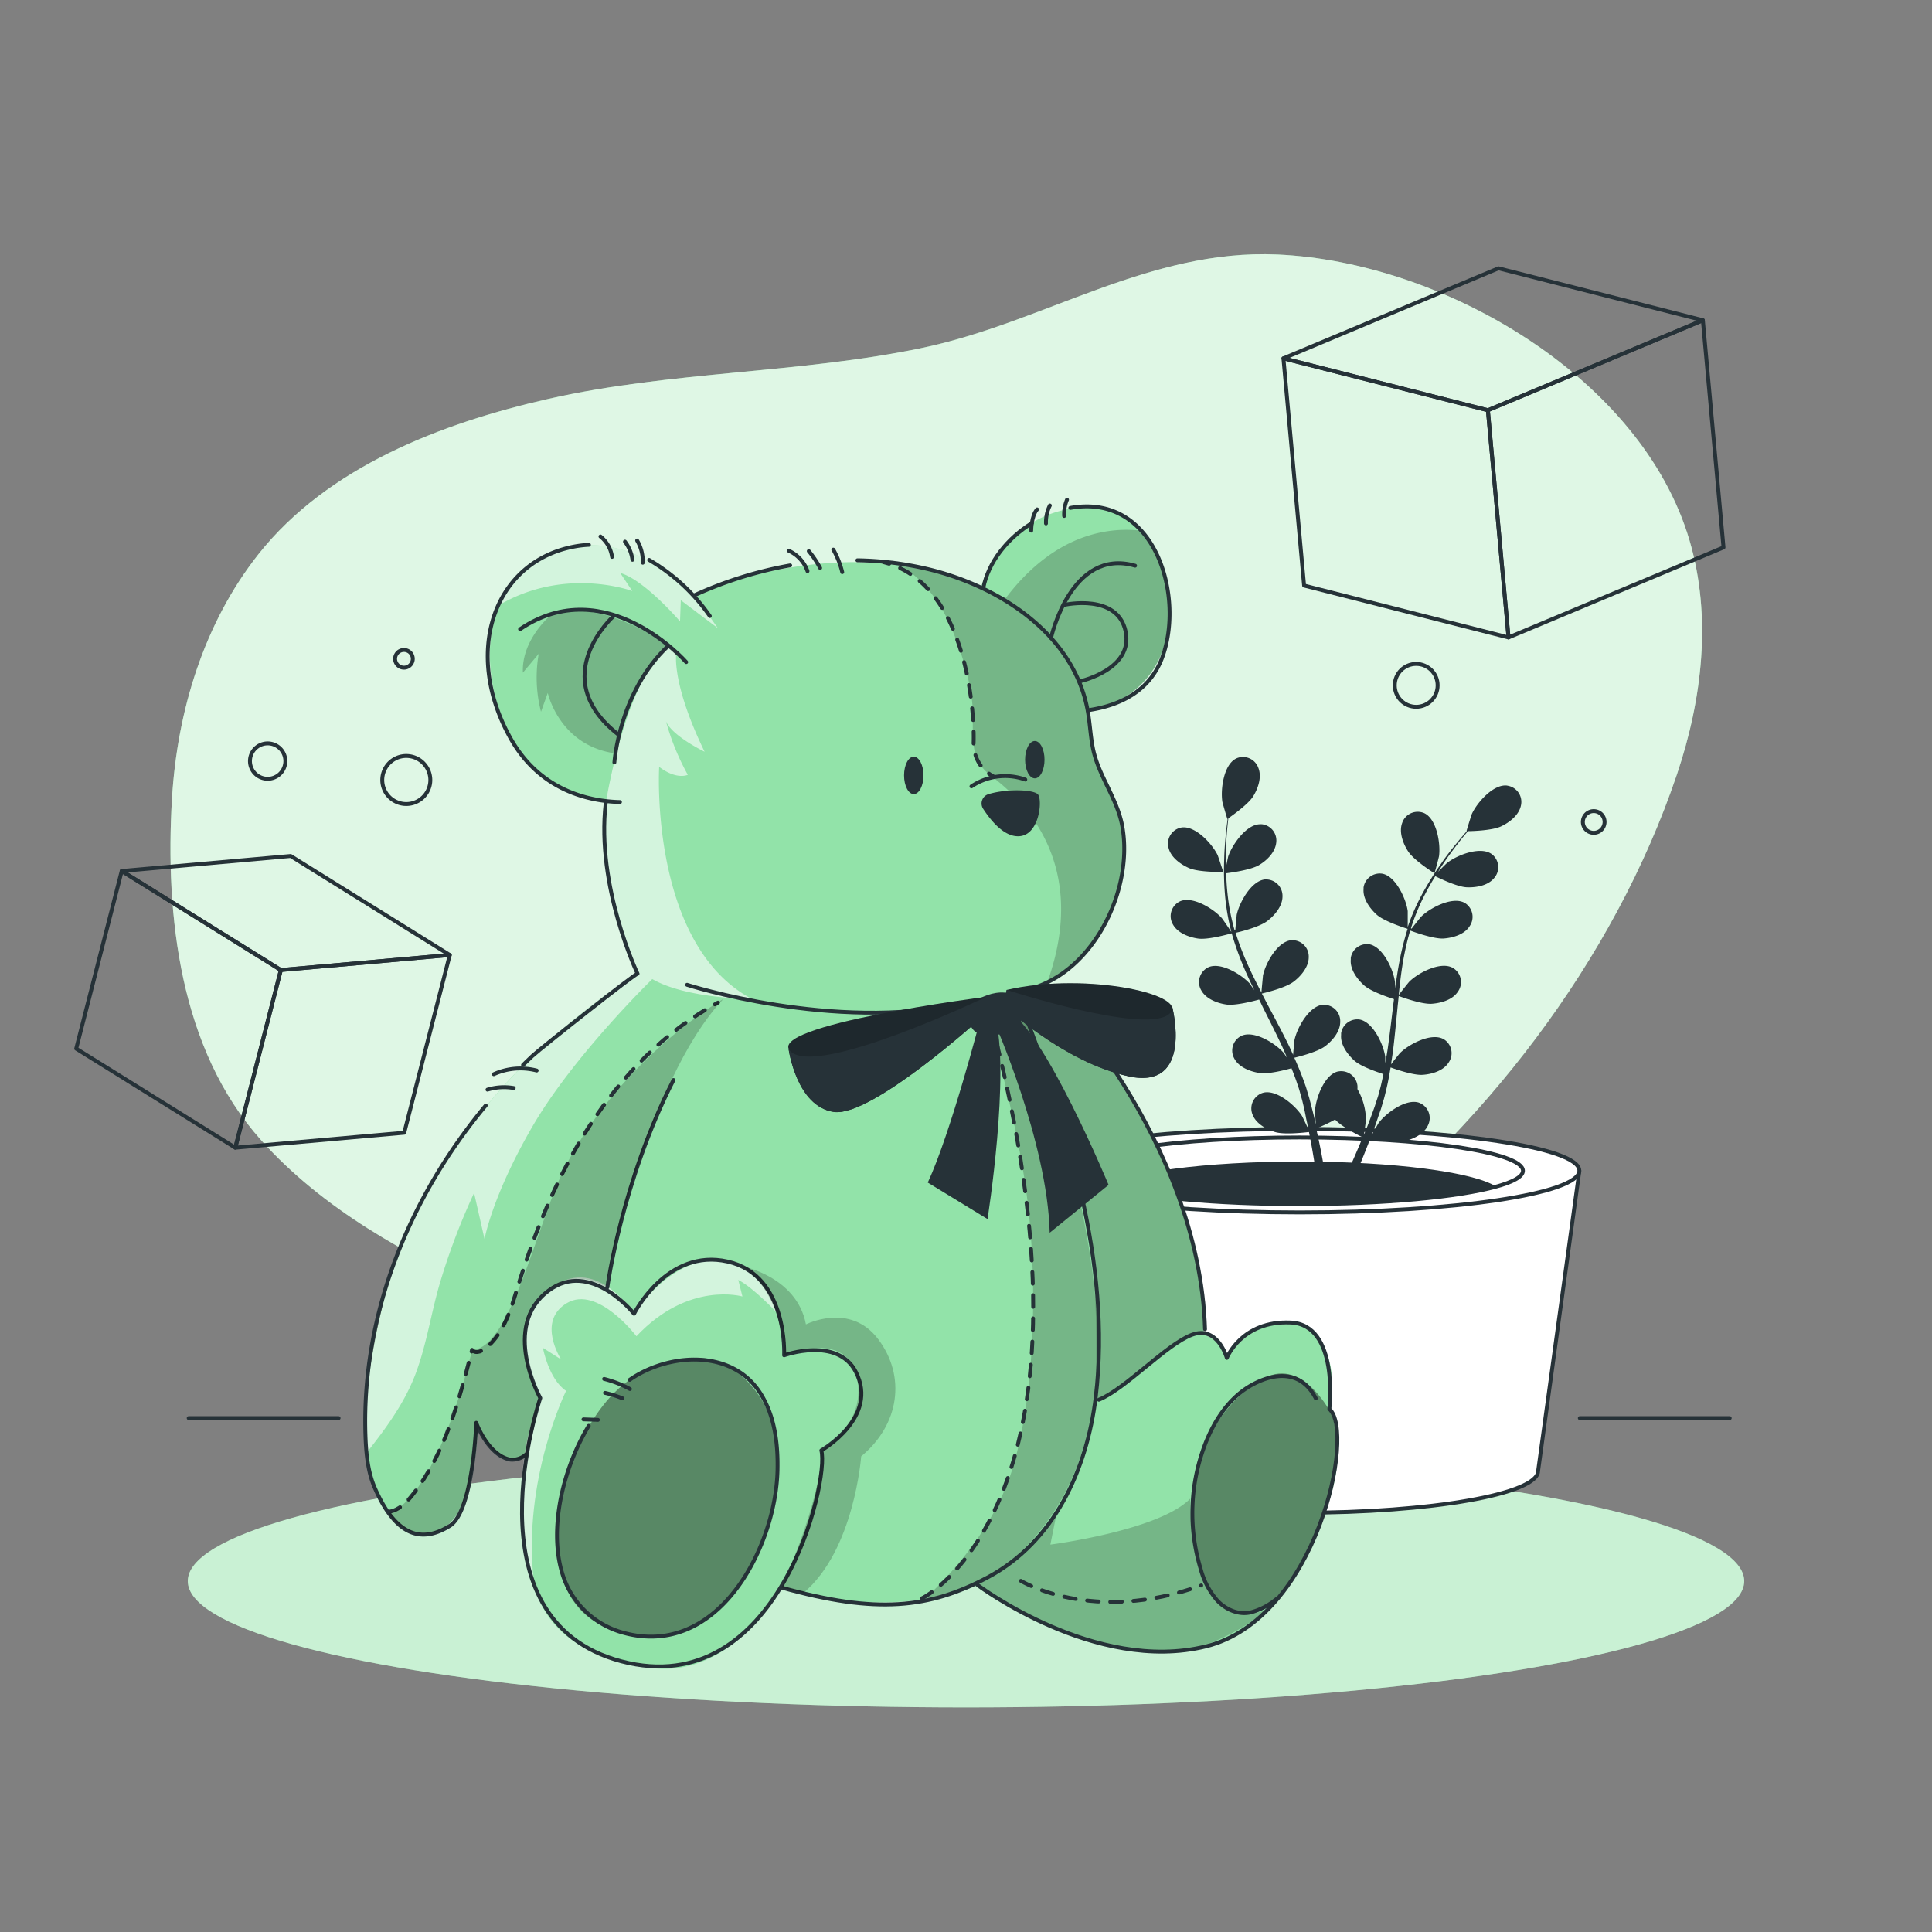 <svg xmlns="http://www.w3.org/2000/svg" viewBox="0 0 500 500"><rect x="0" y="0" width="500" height="500" fill="#808080" stroke="none"/><g id="background-simple"><path d="M145.37,342.35c-6.37-2.58-12.59-5.25-18.63-7.93C105.48,325,83.38,312.82,67.51,295c-21-23.53-24.79-58.09-23-88.33,1.36-22.68,8.27-45.41,22.39-63.26,17.88-22.57,47.29-33.89,75-40.17C173.8,96,206.9,96.71,238.86,90c31.28-6.6,58.6-25.61,91.74-24.13,42.77,1.9,94.2,31.71,106.65,74,5.79,19.72,3.31,41-3.23,60.45-16.37,48.53-50.53,92.49-91.34,123.63-23.95,18.27-51.94,32-81.87,37.58C221.05,368.89,182,357.13,145.37,342.35Z" style="fill:#92E3A9"></path><path d="M145.37,342.35c-6.37-2.58-12.59-5.25-18.63-7.93C105.48,325,83.38,312.82,67.51,295c-21-23.53-24.79-58.09-23-88.33,1.36-22.68,8.27-45.41,22.39-63.26,17.88-22.57,47.29-33.89,75-40.17C173.8,96,206.9,96.71,238.86,90c31.28-6.6,58.6-25.61,91.74-24.13,42.77,1.9,94.2,31.71,106.65,74,5.79,19.72,3.31,41-3.23,60.45-16.37,48.53-50.53,92.49-91.34,123.63-23.95,18.27-51.94,32-81.87,37.58C221.05,368.89,182,357.13,145.37,342.35Z" style="fill:#fff;opacity:0.7"></path></g><g id="Floor"><line x1="447.65" y1="367.01" x2="408.85" y2="367.01" style="fill:none;stroke:#263238;stroke-linecap:round;stroke-linejoin:round"></line><line x1="87.63" y1="367.01" x2="48.83" y2="367.01" style="fill:none;stroke:#263238;stroke-linecap:round;stroke-linejoin:round"></line></g><g id="Shape"><ellipse cx="250" cy="409.18" rx="201.4" ry="32.69" style="fill:#92E3A9"></ellipse><ellipse cx="250" cy="409.18" rx="201.4" ry="32.69" style="fill:#fff;opacity:0.5"></ellipse></g><g id="Plant"><path d="M264.09,303l10.68,77.68c0,6,27.6,10.82,61.64,10.82s61.65-4.84,61.65-10.82L408.74,303Z" style="fill:#fff;stroke:#263238;stroke-linecap:round;stroke-linejoin:round"></path><ellipse cx="336.41" cy="302.96" rx="72.32" ry="10.81" style="fill:#fff;stroke:#263238;stroke-linecap:round;stroke-linejoin:round"></ellipse><path d="M394.14,303c0,1.49-2.52,2.89-7,4.11-9.78,2.7-28.84,4.52-50.77,4.52s-41-1.82-50.76-4.52c-4.44-1.22-7-2.62-7-4.11,0-4.77,25.84-8.63,57.72-8.63S394.14,298.19,394.14,303Z" style="fill:#fff;stroke:#263238;stroke-linecap:round;stroke-linejoin:round"></path><path d="M387.18,307.07c-9.78,2.7-28.84,4.52-50.77,4.52s-41-1.82-50.76-4.52c5.84-3.72,26.36-6.47,50.76-6.47S381.34,303.35,387.18,307.07Z" style="fill:#263238"></path><g id="freepik--Plant--inject-303"><path d="M371.24,226c.05,0,1.14-4.13,1.18-4.44.44-3.17-.57-9.54-3.79-11.1a4.25,4.25,0,0,0-5.6,2.13c-.06.14-.11.29-.16.43-.86,2.37.24,5.28,1.53,7.28C365.92,222.7,371.23,226,371.24,226Z" style="fill:#263238"></path><path d="M307.74,224.67c2.56,1.11,8.83,1,8.84,1s-1.35-4.13-1.46-4.37c-1.39-2.88-5.74-7.64-9.29-7.15a4.23,4.23,0,0,0-3.5,4.86c0,.15.06.3.1.44C303,221.88,305.55,223.71,307.74,224.67Z" style="fill:#263238"></path><path d="M390.37,203.38l-.39-.08c-3.56-.39-7.78,4.49-9.09,7.4-.11.26-1.41,4.4-1.35,4.4h.08c-.67.76-1.38,1.59-2.14,2.51-1.4,1.71-3,3.65-4.5,5.88-.59.84-1.17,1.68-1.73,2.54h0q-1.55,2.39-2.93,4.88a55,55,0,0,0-4,9v-4.1c-.41-3.16-3.09-9.05-6.58-9.7a4.25,4.25,0,0,0-4.85,3.55c0,.15,0,.29,0,.44-.2,2.51,1.62,5,3.4,6.62,2,1.79,7.58,3.53,8,3.66a75.34,75.34,0,0,0-2.35,9.73c-.34,1.91-.62,3.85-.88,5.79a14,14,0,0,0-.05-1.83c-.41-3.17-3.1-9-6.59-9.69a4.24,4.24,0,0,0-4.84,3.53c0,.14,0,.29,0,.44-.21,2.52,1.62,5,3.41,6.63s6.52,3.19,7.77,3.59c-.09.75-.2,1.49-.28,2.24-.43,3.59-.85,7.18-1.35,10.68-.19,1.23-.4,2.45-.63,3.65v-1.59c-.41-3.17-3.1-9-6.58-9.69a4.24,4.24,0,0,0-4.84,3.53c0,.14,0,.3,0,.45-.21,2.51,1.62,5,3.4,6.62s6.06,3,7.55,3.52c-.27,1.23-.52,2.47-.83,3.65-.23.8-.4,1.6-.66,2.38s-.52,1.58-.77,2.36c-.53,1.47-1.08,3-1.64,4.44-.38,1-.76,1.93-1.15,2.88.19-1.23.52-3.64.53-3.84a16.45,16.45,0,0,0-2.21-8,5.86,5.86,0,0,0,0-.93,4.24,4.24,0,0,0-4.75-3.67l-.41.07c-3.46.92-5.65,7-5.82,10.18,0,.19.12,2.24.22,3.53l-.52-2.25c-.37-1.53-.77-3-1.2-4.67-.24-.78-.48-1.57-.71-2.37s-.57-1.6-.84-2.41c-.69-1.87-1.47-3.73-2.3-5.59,1.34-.32,6.07-1.53,8-3s3.9-3.82,3.88-6.35a4.22,4.22,0,0,0-4.09-4.35,3.65,3.65,0,0,0-.47,0c-3.57.39-6.65,6.05-7.29,9.18,0,.19-.26,2.5-.34,3.76-.52-1.12-1-2.22-1.57-3.34-1.59-3.2-3.3-6.39-5-9.58l-1.53-2.93c.48-.12,6.13-1.43,8.26-3.1,1.9-1.45,3.9-3.83,3.88-6.36a4.22,4.22,0,0,0-4.1-4.34,2.36,2.36,0,0,0-.46,0c-3.56.38-6.65,6-7.29,9.17,0,.24-.35,3.54-.38,4.38-1.13-2.15-2.22-4.31-3.21-6.48a75.73,75.73,0,0,1-3.49-9c.22,0,6.13-1.39,8.26-3.09,1.9-1.46,3.9-3.83,3.88-6.36a4.25,4.25,0,0,0-4.14-4.35h-.43c-3.56.39-6.64,6.06-7.29,9.19,0,.2-.27,2.73-.35,3.92h-.2a54.4,54.4,0,0,1-1.83-9.55c-.19-1.78-.29-3.49-.34-5.16,1.13-.14,6.27-.83,8.41-2.06s4.29-3.38,4.55-5.89a4.23,4.23,0,0,0-3.68-4.73,4,4,0,0,0-.49,0c-3.57,0-7.23,5.29-8.26,8.32-.05.17-.41,1.91-.66,3.18v-2.25c0-2.7.17-5.16.34-7.37.11-1.25.23-2.37.35-3.42,1-.71,5.16-3.63,6.45-5.72s2.25-5,1.32-7.33a4.23,4.23,0,0,0-5.39-2.58c-.14.05-.28.12-.43.19-3.18,1.64-4,8-3.49,11.19.05.27,1.24,4.41,1.3,4.41h.06c-.13,1-.27,2.06-.4,3.28-.22,2.19-.44,4.67-.5,7.38a73.54,73.54,0,0,0,.2,8.78,56.62,56.62,0,0,0,1.63,9.67v.12c-.55-.88-2.22-3.31-2.36-3.47-2.07-2.42-7.55-5.86-10.84-4.46a4.24,4.24,0,0,0-2.09,5.62c.06.14.14.27.21.4,1.22,2.21,4.13,3.3,6.49,3.64,2.66.39,8.26-1.24,8.71-1.36a77.85,77.85,0,0,0,3.39,9.39c.78,1.79,1.61,3.56,2.47,5.33-.52-.74-1-1.41-1-1.5-2.07-2.41-7.55-5.85-10.84-4.46a4.25,4.25,0,0,0-2.09,5.63c.06.13.14.27.21.39,1.22,2.21,4.13,3.31,6.49,3.65s7.23-.94,8.47-1.29c.34.67.66,1.35,1,2.06,1.62,3.23,3.25,6.44,4.76,9.65.54,1.13,1,2.27,1.5,3.39-.46-.66-.84-1.22-.91-1.3-2.07-2.42-7.55-5.85-10.84-4.45a4.23,4.23,0,0,0-2.09,5.61c.07.14.14.28.21.4,1.22,2.21,4.13,3.3,6.49,3.65s6.74-.81,8.26-1.23c.47,1.17.93,2.34,1.32,3.5.26.8.55,1.54.77,2.36s.44,1.59.66,2.37c.37,1.53.75,3.1,1,4.61.23,1,.44,2.06.64,3-.51-1.13-1.57-3.32-1.68-3.5-1.7-2.69-6.58-6.92-10.05-6a4.22,4.22,0,0,0-2.89,5.23,2.42,2.42,0,0,0,.12.35c.86,2.37,3.57,3.89,5.85,4.59,2.52.77,8.07.07,8.78,0,.33,1.67.64,3.29.9,4.82.91,5.21,1.49,9.6,1.85,12.7l2.43,0s0-.07,0-.11c-.44-3.15-1.12-7.64-2.18-13-.33-1.69-.71-3.49-1.14-5.32a43.94,43.94,0,0,0,4.9-2.33c1.83,2,6.52,4.31,7.13,4.6-.63,1.6-1.28,3.11-1.9,4.54-2.09,4.84-4,8.81-5.46,11.59l2.61,0c1.3-2.75,3-6.39,4.72-10.7.65-1.6,1.32-3.32,2-5.08.67.14,6.2,1.26,8.75.68,2.32-.53,5.16-1.84,6.19-4.13a4.21,4.21,0,0,0-1.91-5.67c-.13-.07-.28-.13-.42-.19-3.4-1.13-8.57,2.72-10.47,5.29-.1.16-1.13,1.93-1.76,3.1.26-.73.53-1.43.8-2.17.54-1.48,1-3,1.58-4.56.23-.79.46-1.57.7-2.37s.43-1.65.64-2.48c.47-1.94.84-3.92,1.17-5.93,1.29.47,5.9,2.06,8.26,1.91s5.36-1,6.74-3.16a4.23,4.23,0,0,0-1-5.89l-.4-.24c-3.18-1.65-8.88,1.38-11.14,3.63-.15.14-1.59,1.94-2.36,2.94.19-1.21.38-2.41.54-3.64.43-3.54.77-7.15,1.12-10.74.11-1.1.23-2.2.34-3.29.46.16,5.9,2.2,8.58,2,2.38-.18,5.36-1,6.75-3.16a4.24,4.24,0,0,0-1-5.91,4.34,4.34,0,0,0-.46-.28c-3.18-1.64-8.88,1.38-11.14,3.64-.17.17-2.24,2.76-2.73,3.44.24-2.42.52-4.82.89-7.23a72.71,72.71,0,0,1,2.07-9.45c.2.09,5.88,2.22,8.62,2.07,2.38-.17,5.37-1,6.75-3.16a4.24,4.24,0,0,0-1-5.9l-.38-.23c-3.18-1.64-8.88,1.38-11.14,3.63-.16.16-1.74,2.13-2.47,3.1l-.18-.09a54.75,54.75,0,0,1,3.75-9c.82-1.59,1.68-3.09,2.56-4.48,1,.51,5.68,2.78,8.17,2.87s5.45-.44,7.05-2.39a4.25,4.25,0,0,0-.38-6c-.12-.09-.24-.2-.36-.28-3-2-9,.4-11.47,2.4-.14.1-1.4,1.35-2.31,2.28.41-.63.82-1.29,1.21-1.89,1.5-2.26,3-4.23,4.36-6,.78-1,1.5-1.85,2.19-2.65,1.25,0,6.31-.18,8.53-1.22s4.62-2.9,5.16-5.38A4.24,4.24,0,0,0,390.37,203.38Z" style="fill:#263238"></path></g></g><g id="Boxes"><polygon points="19.72 271.39 60.9 297.02 72.68 251.04 31.5 225.41 19.72 271.39" style="fill:none;stroke:#263238;stroke-linecap:round;stroke-linejoin:round;stroke-width:1.009px"></polygon><polygon points="72.68 251.04 116.4 247.16 104.62 293.15 60.9 297.02 72.68 251.04" style="fill:none;stroke:#263238;stroke-linecap:round;stroke-linejoin:round;stroke-width:1.009px"></polygon><polygon points="116.4 247.16 75.22 221.53 31.5 225.41 72.68 251.04 116.4 247.16" style="fill:none;stroke:#263238;stroke-linecap:round;stroke-linejoin:round;stroke-width:1.009px"></polygon><path d="M73.83,197.41a4.58,4.58,0,1,1-4.11-5A4.58,4.58,0,0,1,73.83,197.41Z" style="fill:none;stroke:#263238;stroke-linecap:round;stroke-linejoin:round;stroke-width:1.009px"></path><path d="M106.82,170.73a2.29,2.29,0,1,1-2-2.5A2.29,2.29,0,0,1,106.82,170.73Z" style="fill:none;stroke:#263238;stroke-linecap:round;stroke-linejoin:round;stroke-width:1.009px"></path><path d="M111.34,202.47a6.22,6.22,0,1,1-5.58-6.8A6.23,6.23,0,0,1,111.34,202.47Z" style="fill:none;stroke:#263238;stroke-linecap:round;stroke-linejoin:round;stroke-width:1.009px"></path><path d="M415.25,213a2.81,2.81,0,1,1-2.52-3.07A2.8,2.8,0,0,1,415.25,213Z" style="fill:none;stroke:#263238;stroke-linecap:round;stroke-linejoin:round;stroke-width:1.009px"></path><circle cx="366.51" cy="177.37" r="5.55" style="fill:none;stroke:#263238;stroke-linecap:round;stroke-linejoin:round;stroke-width:1.009px"></circle><polygon points="446.04 141.67 390.4 164.97 385.06 106.17 440.7 82.88 446.04 141.67" style="fill:none;stroke:#263238;stroke-linecap:round;stroke-linejoin:round;stroke-width:1.009px"></polygon><polygon points="385.06 106.17 332.15 92.74 337.5 151.54 390.4 164.97 385.06 106.17" style="fill:none;stroke:#263238;stroke-linecap:round;stroke-linejoin:round;stroke-width:1.009px"></polygon><polygon points="332.15 92.74 387.8 69.44 440.7 82.88 385.06 106.17 332.15 92.74" style="fill:none;stroke:#263238;stroke-linecap:round;stroke-linejoin:round;stroke-width:1.009px"></polygon></g><g id="teddy-bear"><path d="M339.3,399.5c-5.14,9.7-10.05,16-14.89,20.16-6.51,5.55-12.86,7.11-19.32,7.56-11.13.76-31.78-2.51-51.78-16.17l-.87-.59a27.55,27.55,0,0,1-2.66,1,63.6,63.6,0,0,1-10.56,2.44h0a83.39,83.39,0,0,1-27.58-.76,95.68,95.68,0,0,1-9.38-2.28,51,51,0,0,1-7.88,10.39c-6.07,6.19-15.47,12.46-27.51,10.17-22.17-4.2-27.34-13.38-30.4-27a73.91,73.91,0,0,1-1.23-21.92c.28-3.22.64-5.21.64-5.21s-8,3.11-12.22-8.23c0,0-.37,24.78-11.23,27.37-5.23,1.24-9.11-1-11.89-4.75-3.09-4.19-4.84-10.34-5.58-15.87-.18-1.34-.29-2.65-.36-3.89-.58-10.89,2.49-29.82,8.22-47.4s23.32-40.92,38.05-54.11S165,252,165,252s-7.79-16.86-8.57-34.43a52.66,52.66,0,0,1,.46-10.36S138,206,131.11,189.39c-5.29-12.79-5.5-24.34-1.92-32.81a24.16,24.16,0,0,1,4.21-6.77c7.46-8.41,24.91-16.08,46.33,4l.46-.2h0c3.61-1.52,27-10.78,52.72-7.39A78.35,78.35,0,0,1,242,148l.09,0a68.6,68.6,0,0,1,11.73,4.12s5.74-19.31,26.18-20.84c7.16-.54,12.17,2.16,15.62,6.1,6.43,7.32,7.51,19,7.14,22.19-.57,5-2.07,20.27-21,24.48a75.18,75.18,0,0,0,1.4,11c1.07,4.5,9.29,13.87,7.57,27.64s-7.86,24.32-19.67,31.4a.12.12,0,0,1-.07.05l0,0,.18.19c.31.36,1,1.12,1.93,2.24,5.54,6.6,20.65,25.59,29.44,46.37,9.44,22.38,9.26,37.85,9,41.58,0,.58-.06.87-.06.87a8.71,8.71,0,0,1,5.92,6s9.94-14.26,20.26-7.95S344,364.66,344,364.66,351.35,376.75,339.3,399.5Z" style="fill:#92E3A9"></path><path d="M284,351.88c-.94,29.73-14.31,48.49-30.47,57.68-.29-.19-.81,1.1-1.1.9a27.55,27.55,0,0,1-2.66,1,63.6,63.6,0,0,1-10.56,2.44c5.8-5.33,18.13-18.11,22.91-34.12,6.34-21.24,6.34-52.64,3.17-73.56s-10.46-45.67-10.46-45.67l9-1.69S285.27,311.93,284,351.88Z" style="opacity:0.2"></path><path d="M200.93,339.6s-5.79-6.22-9.86-8.36l1.07,4.29s-13.93-4.08-27.43,10.29c0,0-10.08-13.29-18-8.58s-1.5,14.58-1.5,14.58l-4.71-3s1.5,8.14,6,11.14c0,0-11.36,22.94-8.36,49.3,0,0-8.18-24,1.69-47.45,0,0-9.66-17.59,2.15-27.83S164.09,340,164.09,340s10.91-17.19,25.27-13.3C199.65,329.53,200.93,339.6,200.93,339.6Z" style="fill:#fff;opacity:0.6"></path><path d="M312.21,344.84c-2.07-.39-5.84.51-8.8,3.21a117.42,117.42,0,0,1-20,14.58s1.52-28.92-2.19-46.48-19.58-56-19.58-56l11.47-3.55c5.54,6.6,20.65,25.59,29.44,46.37C312,325.33,312.42,341.11,312.21,344.84Z" style="opacity:0.2"></path><path d="M327.74,416.72c-6.51,5.55-16.19,10-22.65,10.5-11.29.77-32.38-2.61-52.65-16.76a27.55,27.55,0,0,1-2.66,1l-.14-.18s15.1-6.21,23.67-18.94l-1.48,7.4s28.22-3.63,36.21-11.91C308,387.83,307,423.23,327.74,416.72Z" style="opacity:0.2"></path><path d="M194.59,258.53s-16.83,0-25.78-5.15c0,0-20.35,19.8-30.93,38s-12.48,29.3-12.48,29.3l-2.71-11.94A172.37,172.37,0,0,0,114,331.55c-2.41,8-3.53,16.31-6.49,24.11-2.82,7.43-7.62,14-12.54,20.19-.18-1.34-.29-2.65-.36-3.89-.58-10.89,2.49-29.82,8.22-47.4s23.32-40.92,38.05-54.11S165,252,165,252s-7.79-16.86-8.57-34.43l.46-10.36s5-30.93,15.82-39.89l2.31,1.73s-1.36,7.59,7.33,25.5c0,0-8.42-4.07-10-7.88A63.39,63.39,0,0,0,178,200.52s-2.84,1.41-7.4-2.05C170.56,198.47,168,244.43,194.59,258.53Z" style="fill:#fff;opacity:0.6"></path><path d="M185.78,162.57l-9.59-7.24-.2,5.48s-9.21-10.77-15.47-12.53l3.12,4.68c-.59-.21-17.47-6.3-34.45,3.62a24.16,24.16,0,0,1,4.21-6.77c7.46-8.41,24.91-16.08,46.33,4l.46-.2h0l.49,1.73Z" style="fill:#fff;opacity:0.6"></path><path d="M143.13,158.66s-8.2,6.45-7.81,15.42l4.1-4.88a35.44,35.44,0,0,0,.59,15l1.75-4.88s2.93,13.46,17.18,15.61c0,0,5.58-20.44,14-27.86C172.91,167.11,157,155.15,143.13,158.66Z" style="opacity:0.2"></path><path d="M302.79,159.56c-.57,5-2.07,20.27-21,24.48a75.18,75.18,0,0,0,1.4,11c1.07,4.5,9.29,13.87,7.57,27.64s-7.86,24.32-19.67,31.4c11.88-33.19-9.68-49.43-14.6-53.29s-4.74-7.31-4.74-16.13S247,164.42,247,164.42c-4.14-11-10.67-16.16-14.08-18.21a15.16,15.16,0,0,0-2.26-1.15A61,61,0,0,1,242,148l.09,0c8.68,2.86,18.22,6.75,18.22,6.75,13.18-17.36,27.7-18.37,35.31-17.37C302.08,144.69,303.16,156.33,302.79,159.56Z" style="opacity:0.2"></path><path d="M164.82,355.91s14.22-8.09,23.41-2.5,14.24,15.86,12.8,29.92S189.67,425,165.52,423.16s-22-26.13-20.91-32.62S151.33,363.64,164.82,355.91Z" style="opacity:0.4"></path><path d="M344.87,366.45s-7-14.24-16.51-10.32-20.22,18.37-20,33.43,2.89,23.31,10.73,27.44,16.09-8.87,16.09-8.87S349.41,382.54,344.87,366.45Z" style="opacity:0.4"></path><path d="M221.9,145a85,85,0,0,1,17.83,2.18c18.59,4.32,38.08,16.73,41.75,36.66.68,3.69.74,7.6,1.69,11.21,1.75,6.61,6.05,12,7.28,18.8,3.21,17.71-9.21,41.57-28.8,42.91" style="fill:none;stroke:#263238;stroke-linecap:round;stroke-linejoin:round"></path><path d="M179.83,154a102.21,102.21,0,0,1,24.67-7.68" style="fill:none;stroke:#263238;stroke-linecap:round;stroke-linejoin:round"></path><path d="M239,200.67c0,2.67-1.13,4.84-2.52,4.84s-2.51-2.17-2.51-4.84,1.12-4.84,2.51-4.84S239,198,239,200.67Z" style="fill:#263238"></path><path d="M270.32,196.61c0,2.67-1.12,4.83-2.51,4.83s-2.52-2.16-2.52-4.83,1.13-4.84,2.52-4.84S270.32,193.93,270.32,196.61Z" style="fill:#263238"></path><path d="M255.8,205.53a2.52,2.52,0,0,0-1.36,3.79c1.81,2.79,5.12,7,8.84,7.1,5.62.24,6.56-9.13,5.39-10.77C267.71,204.32,260.58,204.07,255.8,205.53Z" style="fill:#263238"></path><path d="M125.71,286.1c-19.66,23.61-32,53.61-31.15,84.74.14,4.72.51,9.76,2.4,14.14,6.1,14.1,13.34,13.72,19.44,9.91s6.85-26.67,6.85-26.67,3,8.38,8.77,9.52a5.37,5.37,0,0,0,4.13-1.35" style="fill:none;stroke:#263238;stroke-linecap:round;stroke-linejoin:round"></path><path d="M156.75,207.86C154.26,229.48,165,252,165,252c-.2-.41-25,19.21-27.27,21.32l-2.37,2.28" style="fill:none;stroke:#263238;stroke-linecap:round;stroke-linejoin:round"></path><path d="M251.41,203.51a15.62,15.62,0,0,1,13.93-1.76" style="fill:none;stroke:#263238;stroke-linecap:round;stroke-linejoin:round"></path><path d="M277,131.45a23.07,23.07,0,0,1,5-.39c18.47.7,24.24,25.16,18.63,39.5-3.22,8.2-10.63,12.05-19.12,13.25" style="fill:none;stroke:#263238;stroke-linecap:round;stroke-linejoin:round"></path><path d="M254.46,152.25c1.31-6.85,6.31-13,12.59-16.87" style="fill:none;stroke:#263238;stroke-linecap:round;stroke-linejoin:round"></path><path d="M272,165.1s5.15-23.47,21.76-18.7" style="fill:none;stroke:#263238;stroke-linecap:round;stroke-linejoin:round"></path><path d="M275.61,156.51s13.59-3,15.69,6.87-11.74,12.92-11.74,12.92" style="fill:none;stroke:#263238;stroke-linecap:round;stroke-linejoin:round"></path><path d="M266.88,137.33s0-3.82,1.52-5.5" style="fill:none;stroke:#263238;stroke-linecap:round;stroke-linejoin:round"></path><path d="M271.7,130.82a9.7,9.7,0,0,0-1,4.64" style="fill:none;stroke:#263238;stroke-linecap:round;stroke-linejoin:round"></path><path d="M276.14,129.32a9.76,9.76,0,0,0-.74,4.21" style="fill:none;stroke:#263238;stroke-linecap:round;stroke-linejoin:round"></path><path d="M257.22,201a7.81,7.81,0,0,1-1.28-.78" style="fill:none;stroke:#263238;stroke-linecap:round;stroke-linejoin:round"></path><path d="M253.8,198.11a9.84,9.84,0,0,1-1.82-6.18c.19-6.39-1.2-37.85-20.44-45.52" style="fill:none;stroke:#263238;stroke-linecap:round;stroke-linejoin:round;stroke-dasharray:3.038,3.038"></path><path d="M230.11,145.89c-.48-.15-1-.29-1.45-.41" style="fill:none;stroke:#263238;stroke-linecap:round;stroke-linejoin:round"></path><path d="M152.41,141a27,27,0,0,0-3.82.45c-20.79,3.93-28.88,27.22-16.57,49.43,7.69,13.9,20.67,16.5,28.42,16.69" style="fill:none;stroke:#263238;stroke-linecap:round;stroke-linejoin:round"></path><path d="M183.7,159.43A49.75,49.75,0,0,0,168,144.91" style="fill:none;stroke:#263238;stroke-linecap:round;stroke-linejoin:round"></path><path d="M177.59,171.35s-20.69-23.6-43-8.53" style="fill:none;stroke:#263238;stroke-linecap:round;stroke-linejoin:round"></path><path d="M158.81,159.43S141.1,175.28,160,190.08" style="fill:none;stroke:#263238;stroke-linecap:round;stroke-linejoin:round"></path><path d="M159,197.32s1.2-18.17,13.87-30.11" style="fill:none;stroke:#263238;stroke-linecap:round;stroke-linejoin:round"></path><path d="M161.74,140.18a10,10,0,0,1,1.94,4.69" style="fill:none;stroke:#263238;stroke-linecap:round;stroke-linejoin:round"></path><path d="M164.89,139.89a10.6,10.6,0,0,1,1.46,5.74" style="fill:none;stroke:#263238;stroke-linecap:round;stroke-linejoin:round"></path><path d="M155.4,138.84a8.24,8.24,0,0,1,3,5.28" style="fill:none;stroke:#263238;stroke-linecap:round;stroke-linejoin:round"></path><path d="M177.81,254.86s37.85,12.21,71.12,4.89" style="fill:none;stroke:#263238;stroke-linecap:round;stroke-linejoin:round"></path><path d="M202.25,410.86c24.61,6.91,38.26,5.37,53.27-2.59,17.34-9.21,25.79-28,28.06-46.77,4.16-34.64-7.51-70.77-19.7-102.64" style="fill:none;stroke:#263238;stroke-linecap:round;stroke-linejoin:round"></path><path d="M238.59,413.63c0,.24,50.91-25.67,17.36-151.44" style="fill:none;stroke:#263238;stroke-linecap:round;stroke-linejoin:round;stroke-dasharray:3,3"></path><path d="M253.05,410.23s30.36,22.93,59.05,15.85,38.83-55.51,31.94-61.42c0,0,2.6-21.86-10.06-22.39s-16.48,9.16-16.48,9.16-2.35-8.47-9-6-17.19,14-24.11,16.82" style="fill:none;stroke:#263238;stroke-linecap:round;stroke-linejoin:round"></path><path d="M340.53,361.9c-3.74-7.28-10.57-6.74-16.44-3.54s-9.78,9.13-12.19,15.36A49.81,49.81,0,0,0,310.72,406a20.28,20.28,0,0,0,4.38,8.29c2.18,2.28,5.46,3.71,8.54,3a17.26,17.26,0,0,0,6.75-3.51" style="fill:none;stroke:#263238;stroke-linecap:round;stroke-linejoin:round"></path><path d="M264.2,409.12s18.54,11.44,46.68,1.19" style="fill:none;stroke:#263238;stroke-linecap:round;stroke-linejoin:round;stroke-dasharray:3,3"></path><path d="M100.77,391.21c2.51-.38,4.45-2.37,6-4.36,8.46-10.68,12-24.31,15.39-37.51,1,1.24,2.87.23,4.07-.86,4.25-3.85,6-9.67,7.66-15.15,4.58-14.74,10.4-29.21,18.81-42.16s19.52-24.37,33.11-31.7" style="fill:none;stroke:#263238;stroke-linecap:round;stroke-linejoin:round;stroke-dasharray:3,3"></path><path d="M270.93,254.58S310.31,294.5,311.86,344" style="fill:none;stroke:#263238;stroke-linecap:round;stroke-linejoin:round"></path><path d="M139.83,361.81s-19.63,57.43,21,68.14,53.88-46.74,51.73-54.59c0,0,15-8.56,8.92-20.33-4.76-9.25-18.55-4.28-18.55-4.28s1.07-20.7-14.62-24.26S164.09,340,164.09,340,152.87,325.88,142,334C129.48,343.25,139.83,361.81,139.83,361.81Z" style="fill:none;stroke:#263238;stroke-linecap:round;stroke-linejoin:round"></path><path d="M152.36,369c-7.54,12.48-10.8,29.62-5.84,40.91a22.71,22.71,0,0,0,13.9,12.38c25,7.72,40.31-21.44,40.8-41.77.16-6.93-.73-14.16-4.47-20-6.91-10.82-21.82-10.47-31.93-4.61-.63.36-1.25.76-1.86,1.19" style="fill:none;stroke:#263238;stroke-linecap:round;stroke-linejoin:round"></path><path d="M157.18,333.18s3.7-27.3,17.12-53.67" style="fill:none;stroke:#263238;stroke-linecap:round;stroke-linejoin:round"></path><path d="M127.79,278a16.77,16.77,0,0,1,11.1-.95" style="fill:none;stroke:#263238;stroke-linecap:round;stroke-linejoin:round"></path><path d="M126.16,282a14.69,14.69,0,0,1,6.78-.42" style="fill:none;stroke:#263238;stroke-linecap:round;stroke-linejoin:round"></path><path d="M156.35,356.87a28.1,28.1,0,0,1,6.67,2.61" style="fill:none;stroke:#263238;stroke-linecap:round;stroke-linejoin:round"></path><path d="M156.58,360.48a27.56,27.56,0,0,1,4.52,1.42" style="fill:none;stroke:#263238;stroke-linecap:round;stroke-linejoin:round"></path><path d="M151,367.33l3.75.13" style="fill:none;stroke:#263238;stroke-linecap:round;stroke-linejoin:round"></path><path d="M250.6,260.66s-1,6.74,4,7.09,11.24-.35,9.69-7.09S253,257.55,250.6,260.66Z" style="fill:#263238"></path><path d="M204.08,271.41s2,15,11.76,16.36,38.22-24.47,38.22-24.47l.69-5.09Z" style="fill:#263238"></path><path d="M254.75,258.21s-43.15,20.6-50.15,13.89S255,258,255,258Z" style="fill:#263238"></path><path d="M204.08,271.41s2,15,11.76,16.36,38.22-24.47,38.22-24.47l.69-5.09Z" style="fill:#263238"></path><path d="M254.75,258.21s-43.15,20.6-50.15,13.89S255,258,255,258Z" style="opacity:0.2"></path><path d="M260.53,256.19l-.95,3.94s15.68,14.82,32.57,18.43,11.2-18.09,11.2-18.09Z" style="fill:#263238"></path><path d="M260.53,256.19l-.95,3.94s15.68,14.82,32.57,18.43,11.2-18.09,11.2-18.09Z" style="fill:#263238"></path><path d="M260.53,256.19s34.93,11.32,41.77,6.44S281.61,251.31,260.53,256.19Z" style="fill:#263238"></path><path d="M260.53,256.19s34.93,11.32,41.77,6.44S281.61,251.31,260.53,256.19Z" style="opacity:0.2"></path><path d="M253.66,263.89s-7.54,29.17-13.55,42.16l15.46,9.44s6-37.79,1.89-52.71Z" style="fill:#263238"></path><path d="M257.18,264.16s13.9,31.25,14.48,54.87l15.24-12.38s-16.77-40.39-26.1-45S257.18,264.16,257.18,264.16Z" style="fill:#263238"></path><path d="M271.05,254.15l.18.19-.23-.05S271,254.2,271.05,254.15Z" style="opacity:0.2"></path><path d="M204.17,142.55a9.1,9.1,0,0,1,4.81,5.26" style="fill:none;stroke:#263238;stroke-linecap:round;stroke-linejoin:round"></path><path d="M209.31,142.62a26.32,26.32,0,0,1,2.94,4.37" style="fill:none;stroke:#263238;stroke-linecap:round;stroke-linejoin:round"></path><path d="M215.66,142.24a23,23,0,0,1,2.31,5.83" style="fill:none;stroke:#263238;stroke-linecap:round;stroke-linejoin:round"></path><path d="M187.22,258.51c-20.28,21.58-30.5,74.62-30.5,74.62s-8.14-6.06-16.76,2.08c-9.2,8.68-.14,26.6-.14,26.6l-4.3,20.08s-.09.23-.29.65c.28-3.22.64-5.21.64-5.21s-8,3.11-12.22-8.23c0,0-.37,24.78-11.23,27.37-5.23,1.24-9.11-1-11.89-4.75,13.13-4.94,21.66-42.38,21.66-42.38,10.2-.23,17.09-34.25,24.47-48.14C161.32,273.62,186.52,258.9,187.22,258.51Z" style="opacity:0.2"></path><path d="M191.65,327.58s14.59,2.63,16.92,15.18c0,0,11.38-5.84,18.68,3.79s5.54,22.18-4.38,30.35c0,0-1.75,24.22-14.88,35.3l-5.74-1.34s10.3-22.44,10.35-35.5c0,0,12-6.93,9.11-19.18S203,350.75,203,350.75,202.74,334.29,191.65,327.58Z" style="opacity:0.2"></path></g></svg>